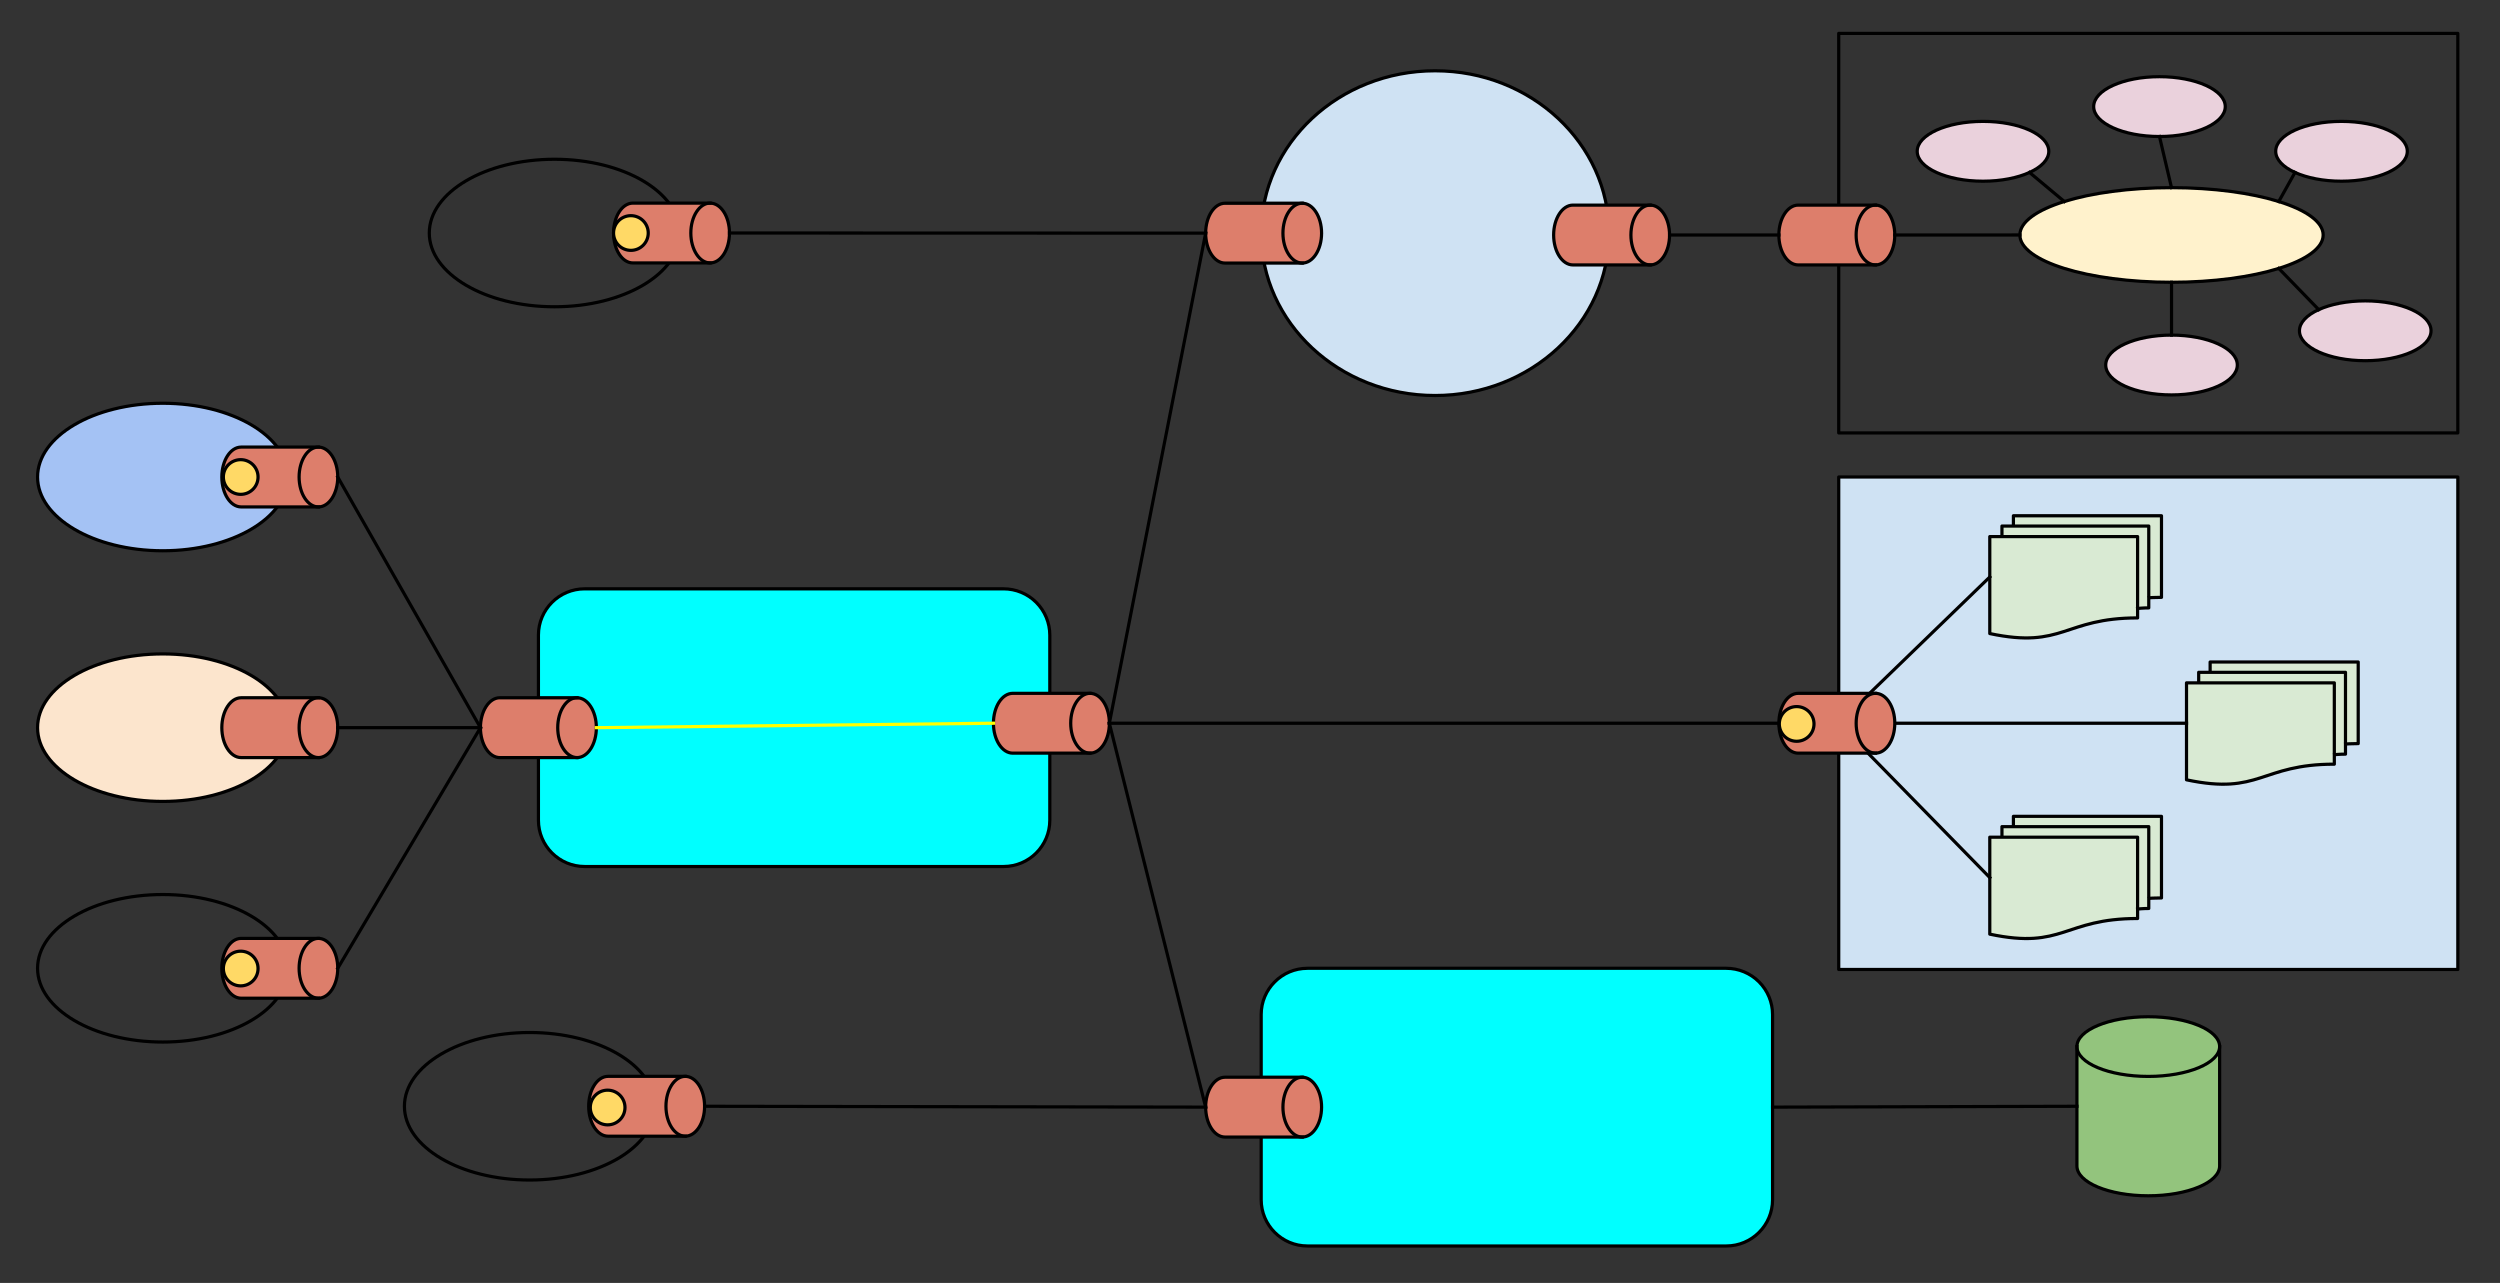 <?xml version="1.0" standalone="yes"?>

<svg version="1.1" viewBox="0.0 0.0 1557.0 799.0" fill="none" stroke="none" stroke-linecap="square" stroke-miterlimit="10" xmlns="http://www.w3.org/2000/svg" xmlns:xlink="http://www.w3.org/1999/xlink"><rect x="0.0" y="0.0" width="1557.0" height="799.0" fill="#333333" stroke="none"/><clipPath id="p.0"><path d="m0 0l1557.0 0l0 799.0l-1557.0 0l0 -799.0z" clip-rule="nonzero"></path></clipPath><g clip-path="url(#p.0)"><path fill="#000000" fill-opacity="0.0" d="m0 0l1557.407 0l0 799.118l-1557.407 0z" fill-rule="nonzero"></path><path fill="#000000" fill-opacity="0.0" d="m1145.16 20.795l385.575 0l0 248.819l-385.575 0z" fill-rule="nonzero"></path><path stroke="#000000" stroke-width="2.0" stroke-linejoin="round" stroke-linecap="butt" d="m1145.16 20.795l385.575 0l0 248.819l-385.575 0z" fill-rule="nonzero"></path><path fill="#cfe2f3" d="m1145.16 297.079l385.575 0l0 306.709l-385.575 0z" fill-rule="nonzero"></path><path stroke="#000000" stroke-width="2.0" stroke-linejoin="round" stroke-linecap="butt" d="m1145.16 297.079l385.575 0l0 306.709l-385.575 0z" fill-rule="nonzero"></path><path fill="#d9ead3" d="m1361.758 425.283l92.057 0l0 50.644c-46.026 0 -46.026 19.485 -92.057 9.743zm7.584 0l0 -6.566l91.429 0l0 50.961c-3.475 0 -6.956 0.353 -6.956 0.353l0 -44.749zm7.129 -6.566l0 -6.407l92.221 0l0 50.803c-3.961 0 -7.921 0.265 -7.921 0.265l0 -44.661z" fill-rule="nonzero"></path><path fill="#000000" fill-opacity="0.0" d="m1361.758 425.283l92.057 0l0 50.644c-46.026 0 -46.026 19.485 -92.057 9.743zm7.584 0l0 -6.566l91.429 0l0 50.961c-3.475 0 -6.956 0.353 -6.956 0.353m-77.344 -51.314l0 -6.407l92.221 0l0 50.803c-3.961 0 -7.921 0.265 -7.921 0.265" fill-rule="nonzero"></path><path fill="#000000" fill-opacity="0.0" d="m1361.758 485.669c46.031 9.743 46.031 -9.743 92.057 -9.743l0 -5.895c0 0 3.48 -0.353 6.956 -0.353l0 -6.301c0 0 3.961 -0.265 7.921 -0.265l0 -50.803l-92.221 0l0 6.407l-7.129 0l0 6.566l-7.584 0z" fill-rule="nonzero"></path><path stroke="#000000" stroke-width="2.0" stroke-linejoin="round" stroke-linecap="butt" d="m1361.758 425.283l92.057 0l0 50.644c-46.026 0 -46.026 19.485 -92.057 9.743zm7.584 0l0 -6.566l91.429 0l0 50.961c-3.475 0 -6.956 0.353 -6.956 0.353m-77.344 -51.314l0 -6.407l92.221 0l0 50.803c-3.961 0 -7.921 0.265 -7.921 0.265" fill-rule="nonzero"></path><path fill="#d9ead3" d="m1239.236 334.196l92.057 0l0 50.644c-46.026 0 -46.026 19.485 -92.057 9.743zm7.584 0l0 -6.566l91.429 0l0 50.961c-3.475 0 -6.956 0.353 -6.956 0.353l0 -44.749zm7.129 -6.566l0 -6.407l92.221 0l0 50.803c-3.961 0 -7.921 0.265 -7.921 0.265l0 -44.661z" fill-rule="nonzero"></path><path fill="#000000" fill-opacity="0.0" d="m1239.236 334.196l92.057 0l0 50.644c-46.026 0 -46.026 19.485 -92.057 9.743zm7.584 0l0 -6.566l91.429 0l0 50.961c-3.475 0 -6.956 0.353 -6.956 0.353m-77.344 -51.314l0 -6.407l92.221 0l0 50.803c-3.961 0 -7.921 0.265 -7.921 0.265" fill-rule="nonzero"></path><path fill="#000000" fill-opacity="0.0" d="m1239.236 394.583c46.031 9.743 46.031 -9.743 92.057 -9.743l0 -5.895c0 0 3.48 -0.353 6.956 -0.353l0 -6.301c0 0 3.96 -0.265 7.921 -0.265l0 -50.803l-92.221 0l0 6.407l-7.129 0l0 6.566l-7.584 0z" fill-rule="nonzero"></path><path stroke="#000000" stroke-width="2.0" stroke-linejoin="round" stroke-linecap="butt" d="m1239.236 334.196l92.057 0l0 50.644c-46.026 0 -46.026 19.485 -92.057 9.743zm7.584 0l0 -6.566l91.429 0l0 50.961c-3.475 0 -6.956 0.353 -6.956 0.353m-77.344 -51.314l0 -6.407l92.221 0l0 50.803c-3.961 0 -7.921 0.265 -7.921 0.265" fill-rule="nonzero"></path><path fill="#d9ead3" d="m1239.236 521.404l92.057 0l0 50.644c-46.026 0 -46.026 19.485 -92.057 9.743zm7.584 0l0 -6.566l91.429 0l0 50.961c-3.475 0 -6.956 0.353 -6.956 0.353l0 -44.749zm7.129 -6.566l0 -6.407l92.221 0l0 50.803c-3.961 0 -7.921 0.265 -7.921 0.265l0 -44.661z" fill-rule="nonzero"></path><path fill="#000000" fill-opacity="0.0" d="m1239.236 521.404l92.057 0l0 50.644c-46.026 0 -46.026 19.485 -92.057 9.743zm7.584 0l0 -6.566l91.429 0l0 50.961c-3.475 0 -6.956 0.353 -6.956 0.353m-77.344 -51.314l0 -6.407l92.221 0l0 50.803c-3.961 0 -7.921 0.265 -7.921 0.265" fill-rule="nonzero"></path><path fill="#000000" fill-opacity="0.0" d="m1239.236 581.79c46.031 9.743 46.031 -9.743 92.057 -9.743l0 -5.895c0 0 3.48 -0.353 6.956 -0.353l0 -6.301c0 0 3.96 -0.265 7.921 -0.265l0 -50.803l-92.221 0l0 6.407l-7.129 0l0 6.566l-7.584 0z" fill-rule="nonzero"></path><path stroke="#000000" stroke-width="2.0" stroke-linejoin="round" stroke-linecap="butt" d="m1239.236 521.404l92.057 0l0 50.644c-46.026 0 -46.026 19.485 -92.057 9.743zm7.584 0l0 -6.566l91.429 0l0 50.961c-3.475 0 -6.956 0.353 -6.956 0.353m-77.344 -51.314l0 -6.407l92.221 0l0 50.803c-3.961 0 -7.921 0.265 -7.921 0.265" fill-rule="nonzero"></path><path fill="#000000" fill-opacity="0.0" d="m1145.16 450.433l94.079 -91.087" fill-rule="nonzero"></path><path stroke="#000000" stroke-width="2.0" stroke-linejoin="round" stroke-linecap="butt" d="m1145.16 450.433l94.079 -91.087" fill-rule="nonzero"></path><path fill="#000000" fill-opacity="0.0" d="m1145.16 450.433l216.598 0" fill-rule="nonzero"></path><path stroke="#000000" stroke-width="2.0" stroke-linejoin="round" stroke-linecap="butt" d="m1145.16 450.433l216.598 0" fill-rule="nonzero"></path><path fill="#000000" fill-opacity="0.0" d="m1145.16 450.433l94.079 96.126" fill-rule="nonzero"></path><path stroke="#000000" stroke-width="2.0" stroke-linejoin="round" stroke-linecap="butt" d="m1145.16 450.433l94.079 96.126" fill-rule="nonzero"></path><path fill="#fce5cd" d="m23.394 453.195l0 0c0 -25.37 34.915 -45.937 77.984 -45.937l0 0c43.07 0 77.984 20.567 77.984 45.937l0 0c0 25.37 -34.915 45.937 -77.984 45.937l0 0c-43.07 0 -77.984 -20.567 -77.984 -45.937z" fill-rule="nonzero"></path><path stroke="#000000" stroke-width="2.0" stroke-linejoin="round" stroke-linecap="butt" d="m23.394 453.195l0 0c0 -25.37 34.915 -45.937 77.984 -45.937l0 0c43.07 0 77.984 20.567 77.984 45.937l0 0c0 25.37 -34.915 45.937 -77.984 45.937l0 0c-43.07 0 -77.984 -20.567 -77.984 -45.937z" fill-rule="nonzero"></path><path fill="#a4c2f4" d="m23.394 297.08l0 0c0 -25.37 34.915 -45.937 77.984 -45.937l0 0c43.07 0 77.984 20.567 77.984 45.937l0 0c0 25.37 -34.915 45.937 -77.984 45.937l0 0c-43.07 0 -77.984 -20.567 -77.984 -45.937z" fill-rule="nonzero"></path><path stroke="#000000" stroke-width="2.0" stroke-linejoin="round" stroke-linecap="butt" d="m23.394 297.08l0 0c0 -25.37 34.915 -45.937 77.984 -45.937l0 0c43.07 0 77.984 20.567 77.984 45.937l0 0c0 25.37 -34.915 45.937 -77.984 45.937l0 0c-43.07 0 -77.984 -20.567 -77.984 -45.937z" fill-rule="nonzero"></path><path fill="#000000" fill-opacity="0.0" d="m23.394 603.051l0 0c0 -25.37 34.915 -45.937 77.984 -45.937l0 0c43.07 0 77.984 20.567 77.984 45.937l0 0c0 25.37 -34.915 45.937 -77.984 45.937l0 0c-43.07 0 -77.984 -20.567 -77.984 -45.937z" fill-rule="nonzero"></path><path stroke="#000000" stroke-width="2.0" stroke-linejoin="round" stroke-linecap="butt" d="m23.394 603.051l0 0c0 -25.37 34.915 -45.937 77.984 -45.937l0 0c43.07 0 77.984 20.567 77.984 45.937l0 0c0 25.37 -34.915 45.937 -77.984 45.937l0 0c-43.07 0 -77.984 -20.567 -77.984 -45.937z" fill-rule="nonzero"></path><path fill="#ead1dc" d="m1194.038 94.225l0 0c0 -10.289 18.346 -18.63 40.976 -18.63l0 0c22.631 0 40.976 8.341 40.976 18.63l0 0c0 10.289 -18.346 18.63 -40.976 18.63l0 0c-22.631 0 -40.976 -8.341 -40.976 -18.63z" fill-rule="nonzero"></path><path stroke="#000000" stroke-width="2.0" stroke-linejoin="round" stroke-linecap="butt" d="m1194.038 94.225l0 0c0 -10.289 18.346 -18.63 40.976 -18.63l0 0c22.631 0 40.976 8.341 40.976 18.63l0 0c0 10.289 -18.346 18.63 -40.976 18.63l0 0c-22.631 0 -40.976 -8.341 -40.976 -18.63z" fill-rule="nonzero"></path><path fill="#fff2cc" d="m1257.983 146.34l0 0c0 -16.273 42.283 -29.465 94.441 -29.465l0 0c52.158 0 94.441 13.192 94.441 29.465l0 0c0 16.273 -42.283 29.465 -94.441 29.465l0 0c-52.158 0 -94.441 -13.192 -94.441 -29.465z" fill-rule="nonzero"></path><path stroke="#000000" stroke-width="2.0" stroke-linejoin="round" stroke-linecap="butt" d="m1257.983 146.34l0 0c0 -16.273 42.283 -29.465 94.441 -29.465l0 0c52.158 0 94.441 13.192 94.441 29.465l0 0c0 16.273 -42.283 29.465 -94.441 29.465l0 0c-52.158 0 -94.441 -13.192 -94.441 -29.465z" fill-rule="nonzero"></path><path fill="#ead1dc" d="m1432.098 206.015l0 0c0 -10.289 18.346 -18.63 40.976 -18.63l0 0c22.631 0 40.976 8.341 40.976 18.63l0 0c0 10.289 -18.346 18.63 -40.976 18.63l0 0c-22.631 0 -40.976 -8.341 -40.976 -18.63z" fill-rule="nonzero"></path><path stroke="#000000" stroke-width="2.0" stroke-linejoin="round" stroke-linecap="butt" d="m1432.098 206.015l0 0c0 -10.289 18.346 -18.63 40.976 -18.63l0 0c22.631 0 40.976 8.341 40.976 18.63l0 0c0 10.289 -18.346 18.63 -40.976 18.63l0 0c-22.631 0 -40.976 -8.341 -40.976 -18.63z" fill-rule="nonzero"></path><path fill="#ead1dc" d="m1311.447 227.33l0 0c0 -10.289 18.346 -18.63 40.976 -18.63l0 0c22.631 0 40.976 8.341 40.976 18.63l0 0c0 10.289 -18.346 18.63 -40.976 18.63l0 0c-22.631 0 -40.976 -8.341 -40.976 -18.63z" fill-rule="nonzero"></path><path stroke="#000000" stroke-width="2.0" stroke-linejoin="round" stroke-linecap="butt" d="m1311.447 227.33l0 0c0 -10.289 18.346 -18.63 40.976 -18.63l0 0c22.631 0 40.976 8.341 40.976 18.63l0 0c0 10.289 -18.346 18.63 -40.976 18.63l0 0c-22.631 0 -40.976 -8.341 -40.976 -18.63z" fill-rule="nonzero"></path><path fill="#ead1dc" d="m1417.311 94.225l0 0c0 -10.289 18.346 -18.63 40.976 -18.63l0 0c22.631 0 40.976 8.341 40.976 18.63l0 0c0 10.289 -18.346 18.63 -40.976 18.63l0 0c-22.631 0 -40.976 -8.341 -40.976 -18.63z" fill-rule="nonzero"></path><path stroke="#000000" stroke-width="2.0" stroke-linejoin="round" stroke-linecap="butt" d="m1417.311 94.225l0 0c0 -10.289 18.346 -18.63 40.976 -18.63l0 0c22.631 0 40.976 8.341 40.976 18.63l0 0c0 10.289 -18.346 18.63 -40.976 18.63l0 0c-22.631 0 -40.976 -8.341 -40.976 -18.63z" fill-rule="nonzero"></path><path fill="#ead1dc" d="m1303.941 66.388l0 0c0 -10.289 18.346 -18.63 40.976 -18.63l0 0c22.631 0 40.976 8.341 40.976 18.63l0 0c0 10.289 -18.346 18.63 -40.976 18.63l0 0c-22.631 0 -40.976 -8.341 -40.976 -18.63z" fill-rule="nonzero"></path><path stroke="#000000" stroke-width="2.0" stroke-linejoin="round" stroke-linecap="butt" d="m1303.941 66.388l0 0c0 -10.289 18.346 -18.63 40.976 -18.63l0 0c22.631 0 40.976 8.341 40.976 18.63l0 0c0 10.289 -18.346 18.63 -40.976 18.63l0 0c-22.631 0 -40.976 -8.341 -40.976 -18.63z" fill-rule="nonzero"></path><path fill="#dd7e6b" d="m1119.904 127.739l48.13 0c6.645 0 12.032 8.341 12.032 18.63c0 10.289 -5.387 18.63 -12.032 18.63l-48.13 0l0 0c-6.645 0 -12.032 -8.341 -12.032 -18.63c0 -10.289 5.387 -18.63 12.032 -18.63z" fill-rule="nonzero"></path><path fill="#000000" fill-opacity="0.0" d="m1168.033 164.999c-6.645 0 -12.032 -8.341 -12.032 -18.63c0 -10.289 5.387 -18.63 12.032 -18.63" fill-rule="nonzero"></path><path fill="#000000" fill-opacity="0.0" d="m1119.904 127.739l48.13 0c6.645 0 12.032 8.341 12.032 18.63c0 10.289 -5.387 18.63 -12.032 18.63l-48.13 0l0 0c-6.645 0 -12.032 -8.341 -12.032 -18.63c0 -10.289 5.387 -18.63 12.032 -18.63z" fill-rule="nonzero"></path><path stroke="#000000" stroke-width="2.0" stroke-linejoin="round" stroke-linecap="butt" d="m1168.033 164.999c-6.645 0 -12.032 -8.341 -12.032 -18.63c0 -10.289 5.387 -18.63 12.032 -18.63" fill-rule="nonzero"></path><path stroke="#000000" stroke-width="2.0" stroke-linejoin="round" stroke-linecap="butt" d="m1119.904 127.739l48.13 0c6.645 0 12.032 8.341 12.032 18.63c0 10.289 -5.387 18.63 -12.032 18.63l-48.13 0l0 0c-6.645 0 -12.032 -8.341 -12.032 -18.63c0 -10.289 5.387 -18.63 12.032 -18.63z" fill-rule="nonzero"></path><path fill="#dd7e6b" d="m1119.917 431.804l48.13 0c6.645 0 12.032 8.341 12.032 18.63c0 10.289 -5.387 18.63 -12.032 18.63l-48.13 0l0 0c-6.645 0 -12.032 -8.341 -12.032 -18.63c0 -10.289 5.387 -18.63 12.032 -18.63z" fill-rule="nonzero"></path><path fill="#000000" fill-opacity="0.0" d="m1168.046 469.064c-6.645 0 -12.032 -8.341 -12.032 -18.63c0 -10.289 5.387 -18.63 12.032 -18.63" fill-rule="nonzero"></path><path fill="#000000" fill-opacity="0.0" d="m1119.917 431.804l48.13 0c6.645 0 12.032 8.341 12.032 18.63c0 10.289 -5.387 18.63 -12.032 18.63l-48.13 0l0 0c-6.645 0 -12.032 -8.341 -12.032 -18.63c0 -10.289 5.387 -18.63 12.032 -18.63z" fill-rule="nonzero"></path><path stroke="#000000" stroke-width="2.0" stroke-linejoin="round" stroke-linecap="butt" d="m1168.046 469.064c-6.645 0 -12.032 -8.341 -12.032 -18.63c0 -10.289 5.387 -18.63 12.032 -18.63" fill-rule="nonzero"></path><path stroke="#000000" stroke-width="2.0" stroke-linejoin="round" stroke-linecap="butt" d="m1119.917 431.804l48.13 0c6.645 0 12.032 8.341 12.032 18.63c0 10.289 -5.387 18.63 -12.032 18.63l-48.13 0l0 0c-6.645 0 -12.032 -8.341 -12.032 -18.63c0 -10.289 5.387 -18.63 12.032 -18.63z" fill-rule="nonzero"></path><path fill="#dd7e6b" d="m150.182 278.45l48.129 0c6.645 0 12.032 8.341 12.032 18.63c0 10.289 -5.387 18.63 -12.032 18.63l-48.129 0l0 0c-6.645 0 -12.032 -8.341 -12.032 -18.63c0 -10.289 5.387 -18.63 12.032 -18.63z" fill-rule="nonzero"></path><path fill="#000000" fill-opacity="0.0" d="m198.312 315.71c-6.645 0 -12.032 -8.341 -12.032 -18.63c0 -10.289 5.387 -18.63 12.032 -18.63" fill-rule="nonzero"></path><path fill="#000000" fill-opacity="0.0" d="m150.182 278.45l48.129 0c6.645 0 12.032 8.341 12.032 18.63c0 10.289 -5.387 18.63 -12.032 18.63l-48.129 0l0 0c-6.645 0 -12.032 -8.341 -12.032 -18.63c0 -10.289 5.387 -18.63 12.032 -18.63z" fill-rule="nonzero"></path><path stroke="#000000" stroke-width="2.0" stroke-linejoin="round" stroke-linecap="butt" d="m198.312 315.71c-6.645 0 -12.032 -8.341 -12.032 -18.63c0 -10.289 5.387 -18.63 12.032 -18.63" fill-rule="nonzero"></path><path stroke="#000000" stroke-width="2.0" stroke-linejoin="round" stroke-linecap="butt" d="m150.182 278.45l48.129 0c6.645 0 12.032 8.341 12.032 18.63c0 10.289 -5.387 18.63 -12.032 18.63l-48.129 0l0 0c-6.645 0 -12.032 -8.341 -12.032 -18.63c0 -10.289 5.387 -18.63 12.032 -18.63z" fill-rule="nonzero"></path><path fill="#dd7e6b" d="m150.182 434.564l48.129 0c6.645 0 12.032 8.341 12.032 18.63c0 10.289 -5.387 18.63 -12.032 18.63l-48.129 0l0 0c-6.645 0 -12.032 -8.341 -12.032 -18.63c0 -10.289 5.387 -18.63 12.032 -18.63z" fill-rule="nonzero"></path><path fill="#000000" fill-opacity="0.0" d="m198.312 471.824c-6.645 0 -12.032 -8.341 -12.032 -18.63c0 -10.289 5.387 -18.63 12.032 -18.63" fill-rule="nonzero"></path><path fill="#000000" fill-opacity="0.0" d="m150.182 434.564l48.129 0c6.645 0 12.032 8.341 12.032 18.63c0 10.289 -5.387 18.63 -12.032 18.63l-48.129 0l0 0c-6.645 0 -12.032 -8.341 -12.032 -18.63c0 -10.289 5.387 -18.63 12.032 -18.63z" fill-rule="nonzero"></path><path stroke="#000000" stroke-width="2.0" stroke-linejoin="round" stroke-linecap="butt" d="m198.312 471.824c-6.645 0 -12.032 -8.341 -12.032 -18.63c0 -10.289 5.387 -18.63 12.032 -18.63" fill-rule="nonzero"></path><path stroke="#000000" stroke-width="2.0" stroke-linejoin="round" stroke-linecap="butt" d="m150.182 434.564l48.129 0c6.645 0 12.032 8.341 12.032 18.63c0 10.289 -5.387 18.63 -12.032 18.63l-48.129 0l0 0c-6.645 0 -12.032 -8.341 -12.032 -18.63c0 -10.289 5.387 -18.63 12.032 -18.63z" fill-rule="nonzero"></path><path fill="#dd7e6b" d="m150.182 584.424l48.129 0c6.645 0 12.032 8.341 12.032 18.63c0 10.289 -5.387 18.63 -12.032 18.63l-48.129 0l0 0c-6.645 0 -12.032 -8.341 -12.032 -18.63c0 -10.289 5.387 -18.63 12.032 -18.63z" fill-rule="nonzero"></path><path fill="#000000" fill-opacity="0.0" d="m198.312 621.684c-6.645 0 -12.032 -8.341 -12.032 -18.63c0 -10.289 5.387 -18.63 12.032 -18.63" fill-rule="nonzero"></path><path fill="#000000" fill-opacity="0.0" d="m150.182 584.424l48.129 0c6.645 0 12.032 8.341 12.032 18.63c0 10.289 -5.387 18.63 -12.032 18.63l-48.129 0l0 0c-6.645 0 -12.032 -8.341 -12.032 -18.63c0 -10.289 5.387 -18.63 12.032 -18.63z" fill-rule="nonzero"></path><path stroke="#000000" stroke-width="2.0" stroke-linejoin="round" stroke-linecap="butt" d="m198.312 621.684c-6.645 0 -12.032 -8.341 -12.032 -18.63c0 -10.289 5.387 -18.63 12.032 -18.63" fill-rule="nonzero"></path><path stroke="#000000" stroke-width="2.0" stroke-linejoin="round" stroke-linecap="butt" d="m150.182 584.424l48.129 0c6.645 0 12.032 8.341 12.032 18.63c0 10.289 -5.387 18.63 -12.032 18.63l-48.129 0l0 0c-6.645 0 -12.032 -8.341 -12.032 -18.63c0 -10.289 5.387 -18.63 12.032 -18.63z" fill-rule="nonzero"></path><path fill="#000000" fill-opacity="0.0" d="m1263.989 107.398l21.669 18.11" fill-rule="nonzero"></path><path stroke="#000000" stroke-width="2.0" stroke-linejoin="round" stroke-linecap="butt" d="m1263.989 107.398l21.669 18.11" fill-rule="nonzero"></path><path fill="#000000" fill-opacity="0.0" d="m1344.917 85.018l7.496 31.843" fill-rule="nonzero"></path><path stroke="#000000" stroke-width="2.0" stroke-linejoin="round" stroke-linecap="butt" d="m1344.917 85.018l7.496 31.843" fill-rule="nonzero"></path><path fill="#000000" fill-opacity="0.0" d="m1429.313 107.398l-10.11 18.11" fill-rule="nonzero"></path><path stroke="#000000" stroke-width="2.0" stroke-linejoin="round" stroke-linecap="butt" d="m1429.313 107.398l-10.11 18.11" fill-rule="nonzero"></path><path fill="#000000" fill-opacity="0.0" d="m1444.1 192.842l-24.882 -25.669" fill-rule="nonzero"></path><path stroke="#000000" stroke-width="2.0" stroke-linejoin="round" stroke-linecap="butt" d="m1444.1 192.842l-24.882 -25.669" fill-rule="nonzero"></path><path fill="#000000" fill-opacity="0.0" d="m1352.424 208.7l0 -32.882" fill-rule="nonzero"></path><path stroke="#000000" stroke-width="2.0" stroke-linejoin="round" stroke-linecap="butt" d="m1352.424 208.7l0 -32.882" fill-rule="nonzero"></path><path fill="#000000" fill-opacity="0.0" d="m267.362 145.123l0 0c0 -25.37 34.915 -45.937 77.984 -45.937l0 0c43.07 0 77.984 20.567 77.984 45.937l0 0c0 25.37 -34.915 45.937 -77.984 45.937l0 0c-43.07 0 -77.984 -20.567 -77.984 -45.937z" fill-rule="nonzero"></path><path stroke="#000000" stroke-width="2.0" stroke-linejoin="round" stroke-linecap="butt" d="m267.362 145.123l0 0c0 -25.37 34.915 -45.937 77.984 -45.937l0 0c43.07 0 77.984 20.567 77.984 45.937l0 0c0 25.37 -34.915 45.937 -77.984 45.937l0 0c-43.07 0 -77.984 -20.567 -77.984 -45.937z" fill-rule="nonzero"></path><path fill="#dd7e6b" d="m394.151 126.496l48.129 0c6.645 0 12.032 8.341 12.032 18.63c0 10.289 -5.387 18.63 -12.032 18.63l-48.129 0l0 0c-6.645 0 -12.032 -8.341 -12.032 -18.63c0 -10.289 5.387 -18.63 12.032 -18.63z" fill-rule="nonzero"></path><path fill="#000000" fill-opacity="0.0" d="m442.28 163.756c-6.645 0 -12.032 -8.341 -12.032 -18.63c0 -10.289 5.387 -18.63 12.032 -18.63" fill-rule="nonzero"></path><path fill="#000000" fill-opacity="0.0" d="m394.151 126.496l48.129 0c6.645 0 12.032 8.341 12.032 18.63c0 10.289 -5.387 18.63 -12.032 18.63l-48.129 0l0 0c-6.645 0 -12.032 -8.341 -12.032 -18.63c0 -10.289 5.387 -18.63 12.032 -18.63z" fill-rule="nonzero"></path><path stroke="#000000" stroke-width="2.0" stroke-linejoin="round" stroke-linecap="butt" d="m442.28 163.756c-6.645 0 -12.032 -8.341 -12.032 -18.63c0 -10.289 5.387 -18.63 12.032 -18.63" fill-rule="nonzero"></path><path stroke="#000000" stroke-width="2.0" stroke-linejoin="round" stroke-linecap="butt" d="m394.151 126.496l48.129 0c6.645 0 12.032 8.341 12.032 18.63c0 10.289 -5.387 18.63 -12.032 18.63l-48.129 0l0 0c-6.645 0 -12.032 -8.341 -12.032 -18.63c0 -10.289 5.387 -18.63 12.032 -18.63z" fill-rule="nonzero"></path><path fill="#000000" fill-opacity="0.0" d="m251.871 688.981l0 0c0 -25.37 34.915 -45.937 77.984 -45.937l0 0c43.07 0 77.984 20.567 77.984 45.937l0 0c0 25.37 -34.915 45.937 -77.984 45.937l0 0c-43.07 0 -77.984 -20.567 -77.984 -45.937z" fill-rule="nonzero"></path><path stroke="#000000" stroke-width="2.0" stroke-linejoin="round" stroke-linecap="butt" d="m251.871 688.981l0 0c0 -25.37 34.915 -45.937 77.984 -45.937l0 0c43.07 0 77.984 20.567 77.984 45.937l0 0c0 25.37 -34.915 45.937 -77.984 45.937l0 0c-43.07 0 -77.984 -20.567 -77.984 -45.937z" fill-rule="nonzero"></path><path fill="#dd7e6b" d="m378.66 670.354l48.129 0c6.645 0 12.032 8.341 12.032 18.63c0 10.289 -5.387 18.63 -12.032 18.63l-48.129 0l0 0c-6.645 0 -12.032 -8.341 -12.032 -18.63c0 -10.289 5.387 -18.63 12.032 -18.63z" fill-rule="nonzero"></path><path fill="#000000" fill-opacity="0.0" d="m426.789 707.614c-6.645 0 -12.032 -8.341 -12.032 -18.63c0 -10.289 5.387 -18.63 12.032 -18.63" fill-rule="nonzero"></path><path fill="#000000" fill-opacity="0.0" d="m378.66 670.354l48.129 0c6.645 0 12.032 8.341 12.032 18.63c0 10.289 -5.387 18.63 -12.032 18.63l-48.129 0l0 0c-6.645 0 -12.032 -8.341 -12.032 -18.63c0 -10.289 5.387 -18.63 12.032 -18.63z" fill-rule="nonzero"></path><path stroke="#000000" stroke-width="2.0" stroke-linejoin="round" stroke-linecap="butt" d="m426.789 707.614c-6.645 0 -12.032 -8.341 -12.032 -18.63c0 -10.289 5.387 -18.63 12.032 -18.63" fill-rule="nonzero"></path><path stroke="#000000" stroke-width="2.0" stroke-linejoin="round" stroke-linecap="butt" d="m378.66 670.354l48.129 0c6.645 0 12.032 8.341 12.032 18.63c0 10.289 -5.387 18.63 -12.032 18.63l-48.129 0l0 0c-6.645 0 -12.032 -8.341 -12.032 -18.63c0 -10.289 5.387 -18.63 12.032 -18.63z" fill-rule="nonzero"></path><path fill="#cfe2f3" d="m785.467 145.205l0 0c0 -55.846 48.487 -101.118 108.299 -101.118l0 0c59.812 0 108.299 45.272 108.299 101.118l0 0c0 55.846 -48.487 101.118 -108.299 101.118l0 0c-59.812 0 -108.299 -45.272 -108.299 -101.118z" fill-rule="nonzero"></path><path stroke="#000000" stroke-width="2.0" stroke-linejoin="round" stroke-linecap="butt" d="m785.467 145.205l0 0c0 -55.846 48.487 -101.118 108.299 -101.118l0 0c59.812 0 108.299 45.272 108.299 101.118l0 0c0 55.846 -48.487 101.118 -108.299 101.118l0 0c-59.812 0 -108.299 -45.272 -108.299 -101.118z" fill-rule="nonzero"></path><path fill="#dd7e6b" d="m762.917 126.576l48.13 0c6.645 0 12.032 8.341 12.032 18.63c0 10.289 -5.387 18.63 -12.032 18.63l-48.13 0l0 0c-6.645 0 -12.032 -8.341 -12.032 -18.63c0 -10.289 5.387 -18.63 12.032 -18.63z" fill-rule="nonzero"></path><path fill="#000000" fill-opacity="0.0" d="m811.047 163.836c-6.645 0 -12.032 -8.341 -12.032 -18.63c0 -10.289 5.387 -18.63 12.032 -18.63" fill-rule="nonzero"></path><path fill="#000000" fill-opacity="0.0" d="m762.917 126.576l48.13 0c6.645 0 12.032 8.341 12.032 18.63c0 10.289 -5.387 18.63 -12.032 18.63l-48.13 0l0 0c-6.645 0 -12.032 -8.341 -12.032 -18.63c0 -10.289 5.387 -18.63 12.032 -18.63z" fill-rule="nonzero"></path><path stroke="#000000" stroke-width="2.0" stroke-linejoin="round" stroke-linecap="butt" d="m811.047 163.836c-6.645 0 -12.032 -8.341 -12.032 -18.63c0 -10.289 5.387 -18.63 12.032 -18.63" fill-rule="nonzero"></path><path stroke="#000000" stroke-width="2.0" stroke-linejoin="round" stroke-linecap="butt" d="m762.917 126.576l48.13 0c6.645 0 12.032 8.341 12.032 18.63c0 10.289 -5.387 18.63 -12.032 18.63l-48.13 0l0 0c-6.645 0 -12.032 -8.341 -12.032 -18.63c0 -10.289 5.387 -18.63 12.032 -18.63z" fill-rule="nonzero"></path><path fill="#dd7e6b" d="m979.637 127.739l48.129 0c6.645 0 12.032 8.341 12.032 18.63c0 10.289 -5.387 18.63 -12.032 18.63l-48.129 0l0 0c-6.645 0 -12.032 -8.341 -12.032 -18.63c0 -10.289 5.387 -18.63 12.032 -18.63z" fill-rule="nonzero"></path><path fill="#000000" fill-opacity="0.0" d="m1027.766 164.999c-6.645 0 -12.032 -8.341 -12.032 -18.63c0 -10.289 5.387 -18.63 12.032 -18.63" fill-rule="nonzero"></path><path fill="#000000" fill-opacity="0.0" d="m979.637 127.739l48.129 0c6.645 0 12.032 8.341 12.032 18.63c0 10.289 -5.387 18.63 -12.032 18.63l-48.129 0l0 0c-6.645 0 -12.032 -8.341 -12.032 -18.63c0 -10.289 5.387 -18.63 12.032 -18.63z" fill-rule="nonzero"></path><path stroke="#000000" stroke-width="2.0" stroke-linejoin="round" stroke-linecap="butt" d="m1027.766 164.999c-6.645 0 -12.032 -8.341 -12.032 -18.63c0 -10.289 5.387 -18.63 12.032 -18.63" fill-rule="nonzero"></path><path stroke="#000000" stroke-width="2.0" stroke-linejoin="round" stroke-linecap="butt" d="m979.637 127.739l48.129 0c6.645 0 12.032 8.341 12.032 18.63c0 10.289 -5.387 18.63 -12.032 18.63l-48.129 0l0 0c-6.645 0 -12.032 -8.341 -12.032 -18.63c0 -10.289 5.387 -18.63 12.032 -18.63z" fill-rule="nonzero"></path><path fill="#000000" fill-opacity="0.0" d="m1107.872 146.369l-68.063 0" fill-rule="nonzero"></path><path stroke="#000000" stroke-width="2.0" stroke-linejoin="round" stroke-linecap="butt" d="m1107.872 146.369l-68.063 0" fill-rule="nonzero"></path><path fill="#000000" fill-opacity="0.0" d="m750.885 145.206l-296.567 -0.094" fill-rule="nonzero"></path><path stroke="#000000" stroke-width="2.0" stroke-linejoin="round" stroke-linecap="butt" d="m750.885 145.206l-296.567 -0.094" fill-rule="nonzero"></path><path fill="#00ffff" d="m335.331 395.546l0 0c0 -15.919 12.905 -28.825 28.825 -28.825l260.839 0c7.645 0 14.977 3.037 20.382 8.443c5.406 5.406 8.443 12.737 8.443 20.382l0 115.295c0 15.919 -12.905 28.825 -28.825 28.825l-260.839 0c-15.919 0 -28.825 -12.905 -28.825 -28.825z" fill-rule="nonzero"></path><path stroke="#000000" stroke-width="2.0" stroke-linejoin="round" stroke-linecap="butt" d="m335.331 395.546l0 0c0 -15.919 12.905 -28.825 28.825 -28.825l260.839 0c7.645 0 14.977 3.037 20.382 8.443c5.406 5.406 8.443 12.737 8.443 20.382l0 115.295c0 15.919 -12.905 28.825 -28.825 28.825l-260.839 0c-15.919 0 -28.825 -12.905 -28.825 -28.825z" fill-rule="nonzero"></path><path fill="#dd7e6b" d="m630.744 431.804l48.13 0c6.645 0 12.032 8.341 12.032 18.63c0 10.289 -5.387 18.63 -12.032 18.63l-48.13 0l0 0c-6.645 0 -12.032 -8.341 -12.032 -18.63c0 -10.289 5.387 -18.63 12.032 -18.63z" fill-rule="nonzero"></path><path fill="#000000" fill-opacity="0.0" d="m678.873 469.064c-6.645 0 -12.032 -8.341 -12.032 -18.63c0 -10.289 5.387 -18.63 12.032 -18.63" fill-rule="nonzero"></path><path fill="#000000" fill-opacity="0.0" d="m630.744 431.804l48.13 0c6.645 0 12.032 8.341 12.032 18.63c0 10.289 -5.387 18.63 -12.032 18.63l-48.13 0l0 0c-6.645 0 -12.032 -8.341 -12.032 -18.63c0 -10.289 5.387 -18.63 12.032 -18.63z" fill-rule="nonzero"></path><path stroke="#000000" stroke-width="2.0" stroke-linejoin="round" stroke-linecap="butt" d="m678.873 469.064c-6.645 0 -12.032 -8.341 -12.032 -18.63c0 -10.289 5.387 -18.63 12.032 -18.63" fill-rule="nonzero"></path><path stroke="#000000" stroke-width="2.0" stroke-linejoin="round" stroke-linecap="butt" d="m630.744 431.804l48.13 0c6.645 0 12.032 8.341 12.032 18.63c0 10.289 -5.387 18.63 -12.032 18.63l-48.13 0l0 0c-6.645 0 -12.032 -8.341 -12.032 -18.63c0 -10.289 5.387 -18.63 12.032 -18.63z" fill-rule="nonzero"></path><path fill="#dd7e6b" d="m311.253 434.565l48.129 0c6.645 0 12.032 8.341 12.032 18.63c0 10.289 -5.387 18.63 -12.032 18.63l-48.129 0l0 0c-6.645 0 -12.032 -8.341 -12.032 -18.63c0 -10.289 5.387 -18.63 12.032 -18.63z" fill-rule="nonzero"></path><path fill="#000000" fill-opacity="0.0" d="m359.382 471.825c-6.645 0 -12.032 -8.341 -12.032 -18.63c0 -10.289 5.387 -18.63 12.032 -18.63" fill-rule="nonzero"></path><path fill="#000000" fill-opacity="0.0" d="m311.253 434.565l48.129 0c6.645 0 12.032 8.341 12.032 18.63c0 10.289 -5.387 18.63 -12.032 18.63l-48.129 0l0 0c-6.645 0 -12.032 -8.341 -12.032 -18.63c0 -10.289 5.387 -18.63 12.032 -18.63z" fill-rule="nonzero"></path><path stroke="#000000" stroke-width="2.0" stroke-linejoin="round" stroke-linecap="butt" d="m359.382 471.825c-6.645 0 -12.032 -8.341 -12.032 -18.63c0 -10.289 5.387 -18.63 12.032 -18.63" fill-rule="nonzero"></path><path stroke="#000000" stroke-width="2.0" stroke-linejoin="round" stroke-linecap="butt" d="m311.253 434.565l48.129 0c6.645 0 12.032 8.341 12.032 18.63c0 10.289 -5.387 18.63 -12.032 18.63l-48.129 0l0 0c-6.645 0 -12.032 -8.341 -12.032 -18.63c0 -10.289 5.387 -18.63 12.032 -18.63z" fill-rule="nonzero"></path><path fill="#000000" fill-opacity="0.0" d="m210.344 297.08l88.882 156.126" fill-rule="nonzero"></path><path stroke="#000000" stroke-width="2.0" stroke-linejoin="round" stroke-linecap="butt" d="m210.344 297.08l88.882 156.126" fill-rule="nonzero"></path><path fill="#000000" fill-opacity="0.0" d="m210.339 453.195l88.882 0" fill-rule="nonzero"></path><path stroke="#000000" stroke-width="2.0" stroke-linejoin="round" stroke-linecap="butt" d="m210.339 453.195l88.882 0" fill-rule="nonzero"></path><path fill="#000000" fill-opacity="0.0" d="m210.344 603.054l88.882 -149.858" fill-rule="nonzero"></path><path stroke="#000000" stroke-width="2.0" stroke-linejoin="round" stroke-linecap="butt" d="m210.344 603.054l88.882 -149.858" fill-rule="nonzero"></path><path fill="#000000" fill-opacity="0.0" d="m690.906 450.434l416.976 0" fill-rule="nonzero"></path><path stroke="#000000" stroke-width="2.0" stroke-linejoin="round" stroke-linecap="butt" d="m690.906 450.434l416.976 0" fill-rule="nonzero"></path><path fill="#000000" fill-opacity="0.0" d="m690.906 450.434l59.969 -305.228" fill-rule="nonzero"></path><path stroke="#000000" stroke-width="2.0" stroke-linejoin="round" stroke-linecap="butt" d="m690.906 450.434l59.969 -305.228" fill-rule="nonzero"></path><path fill="#00ffff" d="m785.467 631.877l0 0c0 -15.919 12.905 -28.825 28.825 -28.825l260.839 0c7.645 0 14.976 3.037 20.382 8.443c5.406 5.406 8.443 12.737 8.443 20.382l0 115.295c0 15.919 -12.905 28.825 -28.825 28.825l-260.839 0c-15.919 0 -28.825 -12.905 -28.825 -28.825z" fill-rule="nonzero"></path><path stroke="#000000" stroke-width="2.0" stroke-linejoin="round" stroke-linecap="butt" d="m785.467 631.877l0 0c0 -15.919 12.905 -28.825 28.825 -28.825l260.839 0c7.645 0 14.976 3.037 20.382 8.443c5.406 5.406 8.443 12.737 8.443 20.382l0 115.295c0 15.919 -12.905 28.825 -28.825 28.825l-260.839 0c-15.919 0 -28.825 -12.905 -28.825 -28.825z" fill-rule="nonzero"></path><path fill="#dd7e6b" d="m762.917 670.895l48.129 0c6.645 0 12.032 8.341 12.032 18.63c0 10.289 -5.387 18.63 -12.032 18.63l-48.129 0l0 0c-6.645 0 -12.032 -8.341 -12.032 -18.63c0 -10.289 5.387 -18.63 12.032 -18.63z" fill-rule="nonzero"></path><path fill="#000000" fill-opacity="0.0" d="m811.047 708.155c-6.645 0 -12.032 -8.341 -12.032 -18.63c0 -10.289 5.387 -18.63 12.032 -18.63" fill-rule="nonzero"></path><path fill="#000000" fill-opacity="0.0" d="m762.917 670.895l48.129 0c6.645 0 12.032 8.341 12.032 18.63c0 10.289 -5.387 18.63 -12.032 18.63l-48.129 0l0 0c-6.645 0 -12.032 -8.341 -12.032 -18.63c0 -10.289 5.387 -18.63 12.032 -18.63z" fill-rule="nonzero"></path><path stroke="#000000" stroke-width="2.0" stroke-linejoin="round" stroke-linecap="butt" d="m811.047 708.155c-6.645 0 -12.032 -8.341 -12.032 -18.63c0 -10.289 5.387 -18.63 12.032 -18.63" fill-rule="nonzero"></path><path stroke="#000000" stroke-width="2.0" stroke-linejoin="round" stroke-linecap="butt" d="m762.917 670.895l48.129 0c6.645 0 12.032 8.341 12.032 18.63c0 10.289 -5.387 18.63 -12.032 18.63l-48.129 0l0 0c-6.645 0 -12.032 -8.341 -12.032 -18.63c0 -10.289 5.387 -18.63 12.032 -18.63z" fill-rule="nonzero"></path><path fill="#000000" fill-opacity="0.0" d="m690.906 450.434l59.969 239.087" fill-rule="nonzero"></path><path stroke="#000000" stroke-width="2.0" stroke-linejoin="round" stroke-linecap="butt" d="m690.906 450.434l59.969 239.087" fill-rule="nonzero"></path><path fill="#93c47d" d="m1293.507 651.808l0 0c0 -10.265 19.897 -18.586 44.441 -18.586c24.544 0 44.441 8.321 44.441 18.586l0 74.343c0 10.265 -19.897 18.586 -44.441 18.586c-24.544 0 -44.441 -8.321 -44.441 -18.586z" fill-rule="nonzero"></path><path fill="#000000" fill-opacity="0.0" d="m1382.388 651.808l0 0c0 10.265 -19.897 18.586 -44.441 18.586c-24.544 0 -44.441 -8.321 -44.441 -18.586" fill-rule="nonzero"></path><path fill="#000000" fill-opacity="0.0" d="m1293.507 651.808l0 0c0 -10.265 19.897 -18.586 44.441 -18.586c24.544 0 44.441 8.321 44.441 18.586l0 74.343c0 10.265 -19.897 18.586 -44.441 18.586c-24.544 0 -44.441 -8.321 -44.441 -18.586z" fill-rule="nonzero"></path><path stroke="#000000" stroke-width="2.0" stroke-linejoin="round" stroke-linecap="butt" d="m1382.388 651.808l0 0c0 10.265 -19.897 18.586 -44.441 18.586c-24.544 0 -44.441 -8.321 -44.441 -18.586" fill-rule="nonzero"></path><path stroke="#000000" stroke-width="2.0" stroke-linejoin="round" stroke-linecap="butt" d="m1293.507 651.808l0 0c0 -10.265 19.897 -18.586 44.441 -18.586c24.544 0 44.441 8.321 44.441 18.586l0 74.343c0 10.265 -19.897 18.586 -44.441 18.586c-24.544 0 -44.441 -8.321 -44.441 -18.586z" fill-rule="nonzero"></path><path fill="#000000" fill-opacity="0.0" d="m1103.955 689.525l189.543 -0.535" fill-rule="nonzero"></path><path stroke="#000000" stroke-width="2.0" stroke-linejoin="round" stroke-linecap="butt" d="m1103.955 689.525l189.543 -0.535" fill-rule="nonzero"></path><path fill="#000000" fill-opacity="0.0" d="m371.415 453.195l247.307 -2.772" fill-rule="nonzero"></path><path stroke="#ffff00" stroke-width="2.0" stroke-linejoin="round" stroke-linecap="butt" d="m371.415 453.195l247.307 -2.772" fill-rule="nonzero"></path><path fill="#000000" fill-opacity="0.0" d="m438.822 688.984l312.063 0.535" fill-rule="nonzero"></path><path stroke="#000000" stroke-width="2.0" stroke-linejoin="round" stroke-linecap="butt" d="m438.822 688.984l312.063 0.535" fill-rule="nonzero"></path><path fill="#000000" fill-opacity="0.0" d="m1180.066 146.369l77.921 -0.031" fill-rule="nonzero"></path><path stroke="#000000" stroke-width="2.0" stroke-linejoin="round" stroke-linecap="butt" d="m1180.066 146.369l77.921 -0.031" fill-rule="nonzero"></path><path fill="#ffd966" d="m139.107 297.079l0 0c0 -5.966 4.837 -10.803 10.803 -10.803l0 0c2.865 0 5.613 1.138 7.639 3.164c2.026 2.026 3.164 4.774 3.164 7.639l0 0c0 5.966 -4.837 10.803 -10.803 10.803l0 0c-5.966 0 -10.803 -4.837 -10.803 -10.803z" fill-rule="nonzero"></path><path stroke="#000000" stroke-width="2.0" stroke-linejoin="round" stroke-linecap="butt" d="m139.107 297.079l0 0c0 -5.966 4.837 -10.803 10.803 -10.803l0 0c2.865 0 5.613 1.138 7.639 3.164c2.026 2.026 3.164 4.774 3.164 7.639l0 0c0 5.966 -4.837 10.803 -10.803 10.803l0 0c-5.966 0 -10.803 -4.837 -10.803 -10.803z" fill-rule="nonzero"></path><path fill="#ffd966" d="m139.107 603.2l0 0c0 -5.966 4.837 -10.803 10.803 -10.803l0 0c2.865 0 5.613 1.138 7.639 3.164c2.026 2.026 3.164 4.774 3.164 7.639l0 0c0 5.966 -4.837 10.803 -10.803 10.803l0 0c-5.966 0 -10.803 -4.837 -10.803 -10.803z" fill-rule="nonzero"></path><path stroke="#000000" stroke-width="2.0" stroke-linejoin="round" stroke-linecap="butt" d="m139.107 603.2l0 0c0 -5.966 4.837 -10.803 10.803 -10.803l0 0c2.865 0 5.613 1.138 7.639 3.164c2.026 2.026 3.164 4.774 3.164 7.639l0 0c0 5.966 -4.837 10.803 -10.803 10.803l0 0c-5.966 0 -10.803 -4.837 -10.803 -10.803z" fill-rule="nonzero"></path><path fill="#ffd966" d="m1108.157 450.863l0 0c0 -5.966 4.837 -10.803 10.803 -10.803l0 0c2.865 0 5.613 1.138 7.639 3.164c2.026 2.026 3.164 4.774 3.164 7.639l0 0c0 5.966 -4.837 10.803 -10.803 10.803l0 0c-5.966 0 -10.803 -4.837 -10.803 -10.803z" fill-rule="nonzero"></path><path stroke="#000000" stroke-width="2.0" stroke-linejoin="round" stroke-linecap="butt" d="m1108.157 450.863l0 0c0 -5.966 4.837 -10.803 10.803 -10.803l0 0c2.865 0 5.613 1.138 7.639 3.164c2.026 2.026 3.164 4.774 3.164 7.639l0 0c0 5.966 -4.837 10.803 -10.803 10.803l0 0c-5.966 0 -10.803 -4.837 -10.803 -10.803z" fill-rule="nonzero"></path><path fill="#ffd966" d="m382.118 145.123l0 0c0 -5.966 4.837 -10.803 10.803 -10.803l0 0c2.865 0 5.613 1.138 7.639 3.164c2.026 2.026 3.164 4.774 3.164 7.639l0 0c0 5.966 -4.837 10.803 -10.803 10.803l0 0c-5.966 0 -10.803 -4.837 -10.803 -10.803z" fill-rule="nonzero"></path><path stroke="#000000" stroke-width="2.0" stroke-linejoin="round" stroke-linecap="butt" d="m382.118 145.123l0 0c0 -5.966 4.837 -10.803 10.803 -10.803l0 0c2.865 0 5.613 1.138 7.639 3.164c2.026 2.026 3.164 4.774 3.164 7.639l0 0c0 5.966 -4.837 10.803 -10.803 10.803l0 0c-5.966 0 -10.803 -4.837 -10.803 -10.803z" fill-rule="nonzero"></path><path fill="#ffd966" d="m367.634 689.756l0 0c0 -5.966 4.837 -10.803 10.803 -10.803l0 0c2.865 0 5.613 1.138 7.639 3.164c2.026 2.026 3.164 4.774 3.164 7.639l0 0c0 5.966 -4.837 10.803 -10.803 10.803l0 0c-5.966 0 -10.803 -4.837 -10.803 -10.803z" fill-rule="nonzero"></path><path stroke="#000000" stroke-width="2.0" stroke-linejoin="round" stroke-linecap="butt" d="m367.634 689.756l0 0c0 -5.966 4.837 -10.803 10.803 -10.803l0 0c2.865 0 5.613 1.138 7.639 3.164c2.026 2.026 3.164 4.774 3.164 7.639l0 0c0 5.966 -4.837 10.803 -10.803 10.803l0 0c-5.966 0 -10.803 -4.837 -10.803 -10.803z" fill-rule="nonzero"></path></g></svg>

